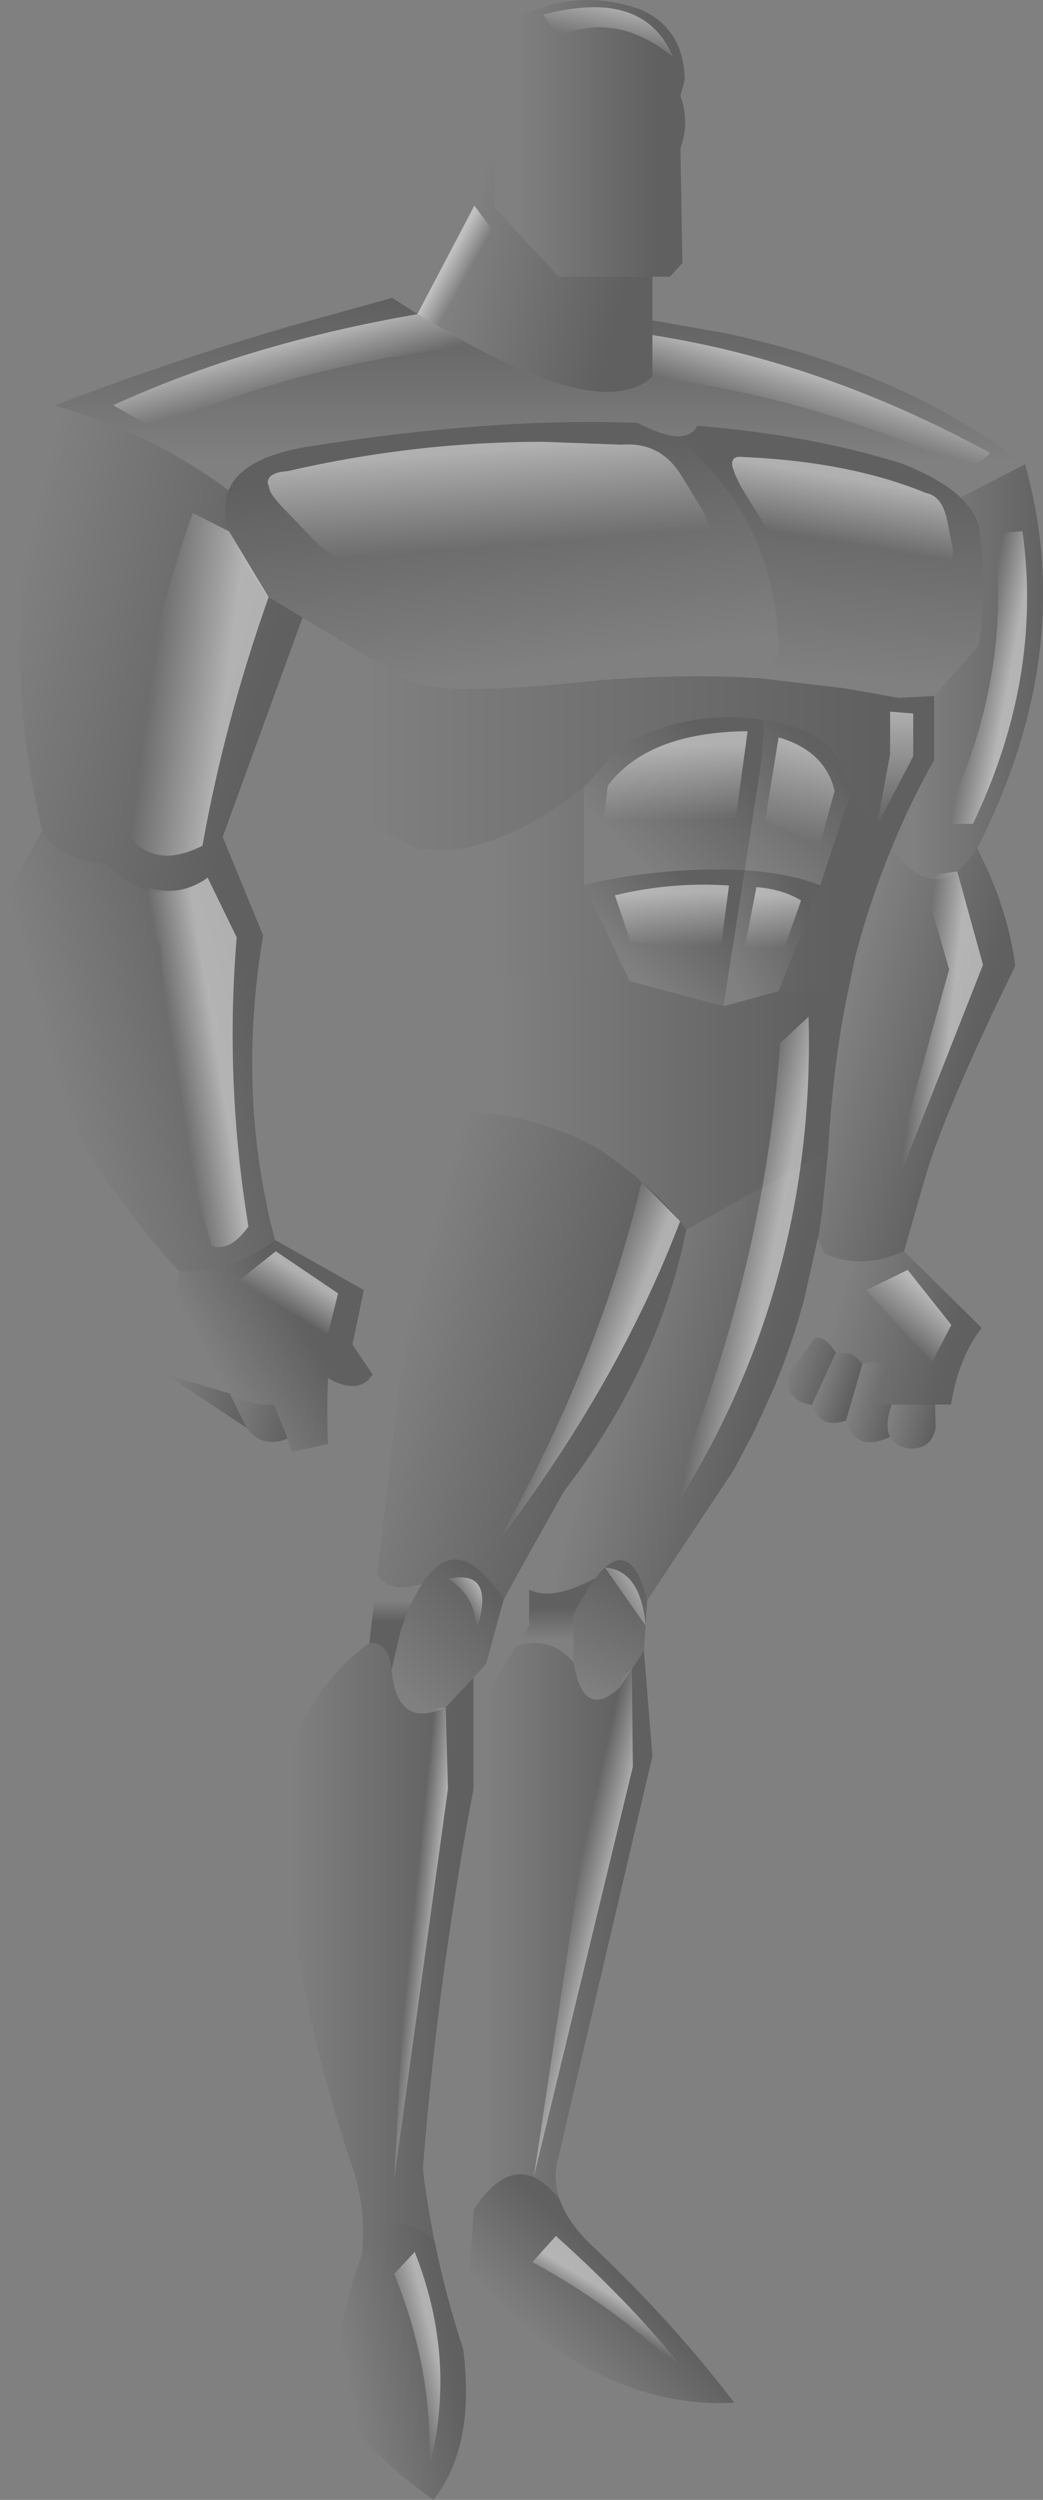 <?xml version="1.0" encoding="UTF-8" standalone="no"?>
<svg xmlns:xlink="http://www.w3.org/1999/xlink" height="383.1px" width="159.95px" xmlns="http://www.w3.org/2000/svg">
  <rect width="100%" height="100%" fill="#808080" stroke="none"/>
  <g transform="matrix(1.0, 0.0, 0.0, 1.0, -119.25, -82.0)">
    <path d="M193.0 104.9 Q192.15 103.5 191.7 100.9 190.75 95.55 194.25 95.3 194.1 86.05 201.2 83.55 202.85 82.9 204.55 82.55 211.1 81.1 217.7 83.55 224.15 86.55 224.25 94.25 L223.6 96.7 Q225.05 100.7 223.6 104.75 L223.9 122.3 222.0 124.4 219.3 124.4 204.9 124.4 195.1 113.8 195.1 106.45 Q193.8 106.3 193.0 104.9" fill="url(#gradient0)" fill-rule="evenodd" stroke="none"/>
    <path d="M193.0 104.9 Q193.8 106.3 195.1 106.45 L195.1 113.8 204.9 124.4 219.3 124.4 219.3 131.1 219.3 139.75 Q210.4 147.8 179.4 127.65 188.85 118.0 193.0 104.9" fill="url(#gradient1)" fill-rule="evenodd" stroke="none"/>
    <path d="M219.3 131.1 L230.4 133.05 Q257.3 138.7 276.45 153.15 L266.55 158.25 Q263.45 155.3 257.3 152.95 243.15 148.6 226.2 147.25 225.45 148.7 223.65 148.85 221.25 149.0 217.0 146.8 L216.9 146.8 Q194.6 145.95 166.15 150.5 156.3 152.2 154.3 157.15 150.35 154.2 146.05 151.75 137.55 146.95 127.6 144.15 144.9 137.5 163.5 132.05 L179.4 127.65 Q210.4 147.8 219.3 139.75 L219.3 131.1" fill="url(#gradient2)" fill-rule="evenodd" stroke="none"/>
    <path d="M154.3 157.15 Q156.3 152.2 166.15 150.5 194.6 145.95 216.9 146.8 L217.0 146.8 Q221.25 149.0 223.65 148.85 L227.6 153.4 227.65 153.4 Q238.2 164.55 238.65 181.25 L238.65 182.35 235.8 185.95 Q224.45 185.2 211.05 186.25 185.65 189.05 181.0 185.9 L165.65 176.65 160.45 173.5 Q151.85 163.0 154.3 157.15" fill="url(#gradient3)" fill-rule="evenodd" stroke="none"/>
    <path d="M223.65 148.85 Q225.45 148.7 226.2 147.25 243.15 148.6 257.3 152.95 263.45 155.3 266.55 158.25 268.65 160.25 269.35 162.55 270.75 171.75 269.35 180.95 L262.5 188.65 257.1 188.95 248.55 187.45 235.8 185.95 238.65 182.35 238.65 181.25 Q238.2 164.55 227.65 153.4 L227.6 153.4 223.65 148.85" fill="url(#gradient4)" fill-rule="evenodd" stroke="none"/>
    <path d="M182.95 211.95 Q169.65 205.2 158.45 196.4 L165.65 176.65 181.0 185.9 Q185.65 189.05 211.05 186.25 224.45 185.2 235.8 185.95 L248.55 187.45 257.1 188.95 262.5 188.65 262.5 198.5 Q258.8 205.0 255.95 212.05 L249.9 202.85 248.05 198.65 Q245.2 193.6 236.35 192.3 224.35 190.6 214.45 196.4 L208.8 202.65 Q194.2 214.05 182.95 211.95" fill="url(#gradient5)" fill-rule="evenodd" stroke="none"/>
    <path d="M208.8 202.65 L214.45 196.4 Q224.35 190.6 236.35 192.3 236.35 197.0 235.45 202.3 L233.45 215.35 Q221.1 214.75 208.8 217.6 L208.8 202.65" fill="url(#gradient6)" fill-rule="evenodd" stroke="none"/>
    <path d="M276.45 153.15 Q284.5 181.85 269.1 212.0 263.1 221.4 255.95 212.05 258.8 205.0 262.5 198.5 L262.5 188.65 269.35 180.95 Q270.75 171.75 269.35 162.55 268.65 160.25 266.55 158.25 L276.45 153.15" fill="url(#gradient7)" fill-rule="evenodd" stroke="none"/>
    <path d="M158.45 196.4 L153.4 210.25 151.1 216.5 Q143.4 222.15 135.7 214.4 128.2 213.85 125.7 209.3 117.9 175.9 127.6 144.15 137.55 146.95 146.05 151.75 150.35 154.2 154.3 157.15 151.85 163.0 160.45 173.5 L165.65 176.65 158.45 196.4" fill="url(#gradient8)" fill-rule="evenodd" stroke="none"/>
    <path d="M153.4 210.25 L159.6 225.35 Q156.25 245.35 159.6 263.8 L160.45 268.1 161.4 272.0 Q154.6 277.3 146.7 276.8 142.75 272.5 139.4 268.1 L136.2 263.8 Q122.0 243.45 119.25 220.95 L125.7 209.3 Q128.2 213.85 135.7 214.4 143.4 222.15 151.1 216.5 L153.4 210.25" fill="url(#gradient9)" fill-rule="evenodd" stroke="none"/>
    <path d="M161.4 272.0 L175.05 279.7 173.3 288.05 176.4 292.65 175.65 293.55 Q174.55 294.5 173.05 294.4 171.5 294.3 169.6 293.2 L169.55 293.2 Q169.35 298.25 169.55 303.3 L164.05 304.45 163.35 302.45 161.25 297.2 161.25 297.15 Q158.15 297.65 154.5 295.55 L144.75 292.65 146.7 276.8 Q154.6 277.3 161.4 272.0" fill="url(#gradient10)" fill-rule="evenodd" stroke="none"/>
    <path d="M163.35 302.45 Q159.5 304.05 157.05 300.8 L154.5 295.55 Q158.15 297.65 161.25 297.15 L161.25 297.2 163.35 302.45" fill="url(#gradient11)" fill-rule="evenodd" stroke="none"/>
    <path d="M157.05 300.8 L144.75 292.65 154.5 295.55 157.05 300.8" fill="url(#gradient12)" fill-rule="evenodd" stroke="none"/>
    <path d="M236.35 192.3 Q245.2 193.6 248.05 198.65 L249.9 202.85 245.05 217.65 Q240.15 215.8 233.45 215.35 L235.45 202.3 Q236.35 197.0 236.35 192.3" fill="url(#gradient13)" fill-rule="evenodd" stroke="none"/>
    <path d="M184.65 233.75 Q184.3 222.75 182.95 211.95 194.2 214.05 208.8 202.65 L208.8 217.6 215.8 232.35 Q197.85 230.1 184.65 233.75 M249.9 202.85 L255.95 212.05 Q252.7 219.9 250.45 228.4 L249.3 233.9 238.65 233.9 245.05 217.65 249.9 202.85" fill="url(#gradient14)" fill-rule="evenodd" stroke="none"/>
    <path d="M269.1 212.0 Q273.75 221.0 274.95 230.0 264.2 252.0 261.15 262.4 L259.55 267.95 257.9 273.75 Q251.15 276.7 245.65 274.05 L244.7 271.85 245.3 267.95 246.25 258.4 246.3 257.45 Q247.1 244.45 249.3 233.9 L250.45 228.4 Q252.7 219.9 255.95 212.05 263.1 221.4 269.1 212.0" fill="url(#gradient15)" fill-rule="evenodd" stroke="none"/>
    <path d="M184.55 252.25 Q184.9 242.95 184.65 233.75 197.85 230.1 215.8 232.35 L230.2 236.2 238.65 233.9 249.3 233.9 Q247.1 244.45 246.3 257.45 L246.25 258.4 Q235.35 264.4 224.5 270.45 219.8 263.95 211.0 258.05 209.3 257.1 207.55 256.3 197.2 251.65 184.55 252.25" fill="url(#gradient16)" fill-rule="evenodd" stroke="none"/>
    <path d="M241.35 285.35 Q239.8 290.25 237.8 295.0 L234.85 301.45 231.75 307.3 218.5 327.25 Q217.4 322.95 215.85 321.65 213.65 319.8 210.55 323.85 203.9 327.4 200.4 325.6 L200.4 320.05 205.7 310.6 Q220.25 291.6 224.5 270.45 235.35 264.4 246.25 258.4 L245.3 267.95 244.7 271.85 244.65 271.85 242.5 281.45 241.35 285.35" fill="url(#gradient17)" fill-rule="evenodd" stroke="none"/>
    <path d="M257.9 273.75 L269.8 285.5 Q266.25 290.05 265.1 297.25 L262.65 297.25 256.0 297.25 253.8 297.25 253.75 295.7 Q253.9 293.4 255.85 292.6 254.3 289.9 251.5 291.05 L250.6 290.0 249.55 289.4 247.45 289.25 246.4 287.9 Q245.25 286.8 244.2 287.05 L240.15 292.6 Q240.4 288.95 241.35 285.35 L242.5 281.45 Q243.75 277.7 245.65 274.05 251.15 276.7 257.9 273.75" fill="url(#gradient18)" fill-rule="evenodd" stroke="none"/>
    <path d="M243.75 297.3 Q242.05 297.0 241.15 296.2 239.8 295.0 240.15 292.6 L244.2 287.05 Q245.25 286.8 246.4 287.9 L247.45 289.25 243.75 297.3" fill="url(#gradient19)" fill-rule="evenodd" stroke="none"/>
    <path d="M249.0 299.7 Q246.85 300.4 245.55 299.7 244.35 299.05 243.75 297.3 L247.45 289.25 249.55 289.4 250.6 290.0 251.5 291.05 249.0 299.7" fill="url(#gradient20)" fill-rule="evenodd" stroke="none"/>
    <path d="M255.75 302.2 Q252.7 303.6 250.95 302.6 249.6 301.8 249.0 299.7 L251.5 291.05 Q254.3 289.9 255.85 292.6 253.9 293.4 253.75 295.7 L253.8 297.25 256.0 297.25 Q254.85 300.5 255.75 302.2" fill="url(#gradient21)" fill-rule="evenodd" stroke="none"/>
    <path d="M215.8 232.35 L208.8 217.6 Q221.1 214.75 233.45 215.35 L230.2 236.2 215.8 232.35" fill="url(#gradient22)" fill-rule="evenodd" stroke="none"/>
    <path d="M245.05 217.65 L238.65 233.9 230.2 236.2 233.45 215.35 Q240.15 215.8 245.05 217.65" fill="url(#gradient23)" fill-rule="evenodd" stroke="none"/>
    <path d="M177.1 323.35 L182.95 272.2 Q184.1 262.15 184.55 252.25 197.2 251.65 207.55 256.3 209.3 257.1 211.0 258.05 219.8 263.95 224.5 270.45 220.25 291.6 205.7 310.6 L200.4 320.05 196.5 327.1 Q193.2 322.0 190.25 321.15 186.9 320.2 184.0 324.7 179.15 326.3 177.1 323.35" fill="url(#gradient24)" fill-rule="evenodd" stroke="none"/>
    <path d="M218.5 327.25 L218.0 334.95 214.3 340.6 Q208.7 345.75 207.2 336.75 L207.2 329.45 Q209.0 325.9 210.55 323.85 213.65 319.8 215.85 321.65 217.4 322.95 218.5 327.25" fill="url(#gradient25)" fill-rule="evenodd" stroke="none"/>
    <path d="M207.2 336.75 Q203.65 332.6 198.45 334.25 L200.4 331.15 200.4 325.6 Q203.9 327.4 210.55 323.85 209.0 325.9 207.2 329.45 L207.2 336.75" fill="url(#gradient26)" fill-rule="evenodd" stroke="none"/>
    <path d="M218.0 334.95 L219.3 351.15 204.6 413.8 Q204.15 416.45 205.1 419.1 198.5 410.6 191.9 420.6 L192.4 413.25 Q193.85 391.45 189.35 370.55 L189.4 370.25 Q190.5 363.2 191.85 356.25 L191.85 344.65 198.45 334.25 Q203.65 332.6 207.2 336.75 208.7 345.75 214.3 340.6 L218.0 334.95" fill="url(#gradient27)" fill-rule="evenodd" stroke="none"/>
    <path d="M175.9 333.75 L177.1 323.35 Q179.15 326.3 184.0 324.7 182.25 327.35 180.7 331.9 L179.3 337.85 Q178.9 333.65 175.9 333.75" fill="url(#gradient28)" fill-rule="evenodd" stroke="none"/>
    <path d="M179.3 337.85 L180.7 331.9 Q182.25 327.35 184.0 324.7 186.9 320.2 190.25 321.15 193.2 322.0 196.5 327.1 L193.8 337.0 191.85 339.1 187.6 343.65 Q180.1 347.1 179.3 337.85" fill="url(#gradient29)" fill-rule="evenodd" stroke="none"/>
    <path d="M189.35 370.55 Q185.85 392.15 184.1 414.35 184.75 419.85 185.9 425.45 178.5 419.2 174.75 427.45 175.4 421.4 173.7 415.35 163.2 384.5 161.85 354.75 166.45 340.65 175.9 333.75 178.9 333.65 179.3 337.85 180.1 347.1 187.6 343.65 L191.85 339.1 191.85 344.65 191.85 356.25 Q190.5 363.2 189.4 370.25 L189.35 370.55" fill="url(#gradient30)" fill-rule="evenodd" stroke="none"/>
    <path d="M262.65 297.25 L262.75 300.75 Q262.1 304.25 258.55 303.95 256.45 303.6 255.75 302.2 254.85 300.5 256.0 297.25 L262.65 297.25" fill="url(#gradient31)" fill-rule="evenodd" stroke="none"/>
    <path d="M205.1 419.1 Q206.45 422.95 210.75 426.8 222.7 438.2 231.85 450.2 216.55 451.1 201.25 439.75 L190.95 435.35 191.9 420.6 Q198.5 410.6 205.1 419.1" fill="url(#gradient32)" fill-rule="evenodd" stroke="none"/>
    <path d="M185.9 425.45 Q187.55 433.65 190.3 442.05 192.15 457.05 185.7 465.1 176.25 458.25 170.35 450.4 170.8 438.1 174.75 427.45 178.5 419.2 185.9 425.45" fill="url(#gradient33)" fill-rule="evenodd" stroke="none"/>
    <path d="M202.55 84.25 Q218.0 80.15 222.45 90.7 213.7 83.65 204.9 87.6 L202.55 84.25" fill="url(#gradient34)" fill-rule="evenodd" stroke="none"/>
    <path d="M219.3 133.35 Q245.5 137.45 271.05 151.4 269.55 153.6 265.9 152.95 243.45 142.9 219.3 139.75 L219.3 133.35" fill="url(#gradient35)" fill-rule="evenodd" stroke="none"/>
    <path d="M183.25 130.15 L192.0 113.5 195.55 118.3 191.65 135.05 183.25 130.15" fill="url(#gradient36)" fill-rule="evenodd" stroke="none"/>
    <path d="M183.25 130.15 L191.65 135.05 Q164.55 137.8 143.0 147.75 L136.6 144.1 Q157.4 134.6 183.25 130.15" fill="url(#gradient37)" fill-rule="evenodd" stroke="none"/>
    <path d="M176.5 168.65 Q171.3 168.95 167.25 164.6 L162.4 159.55 Q161.2 158.25 160.7 157.35 L160.3 156.0 Q160.3 154.4 163.35 154.2 182.85 149.7 202.45 149.7 L214.55 150.15 Q220.55 149.65 223.75 154.9 L227.05 160.3 228.05 162.55 Q228.45 165.15 224.35 165.5 L176.5 168.65" fill="url(#gradient38)" fill-rule="evenodd" stroke="none"/>
    <path d="M231.95 154.65 L231.55 153.45 Q231.35 151.95 232.8 152.0 L233.6 152.05 Q249.75 152.8 261.25 157.55 263.8 158.0 264.55 161.95 L265.3 165.8 265.4 166.9 Q265.35 168.6 264.0 168.6 L263.7 168.6 241.1 165.7 Q238.05 165.3 235.85 161.4 L232.85 156.55 231.95 154.65" fill="url(#gradient39)" fill-rule="evenodd" stroke="none"/>
    <path d="M276.05 163.4 Q279.2 185.85 268.45 208.25 L263.75 208.25 Q274.65 186.0 271.7 163.75 L276.05 163.4" fill="url(#gradient40)" fill-rule="evenodd" stroke="none"/>
    <path d="M255.75 191.05 L259.3 191.35 259.3 197.9 253.7 208.6 255.75 197.6 255.75 191.05" fill="url(#gradient41)" fill-rule="evenodd" stroke="none"/>
    <path d="M160.45 173.5 Q153.7 192.55 150.3 211.6 142.3 215.65 138.3 208.95 141.0 182.8 148.8 160.6 L154.4 163.45 160.45 173.5" fill="url(#gradient42)" fill-rule="evenodd" stroke="none"/>
    <path d="M151.1 216.5 L155.55 225.65 Q153.7 247.8 157.35 269.95 154.55 273.9 151.7 272.9 144.95 249.9 143.9 226.85 L135.7 214.4 Q144.25 221.4 151.1 216.5" fill="url(#gradient43)" fill-rule="evenodd" stroke="none"/>
    <path d="M155.7 278.4 L161.55 273.75 171.1 280.2 169.55 286.4 155.7 278.4" fill="url(#gradient44)" fill-rule="evenodd" stroke="none"/>
    <path d="M260.7 216.3 L266.05 215.55 270.0 229.85 253.25 272.35 264.8 230.55 260.7 216.3" fill="url(#gradient45)" fill-rule="evenodd" stroke="none"/>
    <path d="M247.25 203.2 L244.95 211.55 236.6 207.7 238.65 195.0 Q245.75 197.05 247.25 203.2" fill="url(#gradient46)" fill-rule="evenodd" stroke="none"/>
    <path d="M258.45 276.6 L265.15 285.05 262.2 290.7 252.1 279.7 258.45 276.6" fill="url(#gradient47)" fill-rule="evenodd" stroke="none"/>
    <path d="M242.1 220.0 L239.2 228.2 233.2 228.6 235.25 217.95 Q239.25 218.25 242.1 220.0" fill="url(#gradient48)" fill-rule="evenodd" stroke="none"/>
    <path d="M212.45 202.4 Q218.65 194.2 233.9 194.05 L232.1 207.3 211.65 209.65 212.45 202.4" fill="url(#gradient49)" fill-rule="evenodd" stroke="none"/>
    <path d="M213.55 219.2 Q222.3 217.1 231.05 217.7 L229.65 228.2 215.9 226.15 213.55 219.2" fill="url(#gradient50)" fill-rule="evenodd" stroke="none"/>
    <path d="M217.65 263.15 L223.55 269.15 Q214.2 293.8 195.5 318.45 211.1 290.8 217.65 263.15" fill="url(#gradient51)" fill-rule="evenodd" stroke="none"/>
    <path d="M210.55 342.5 L216.15 337.75 216.3 352.75 201.1 415.65 210.55 352.95 210.55 342.5" fill="url(#gradient52)" fill-rule="evenodd" stroke="none"/>
    <path d="M212.0 322.2 Q217.5 322.65 218.25 331.1 L212.0 322.2" fill="url(#gradient53)" fill-rule="evenodd" stroke="none"/>
    <path d="M187.95 323.95 Q195.5 322.3 192.2 332.2 192.55 326.75 187.95 323.95" fill="url(#gradient54)" fill-rule="evenodd" stroke="none"/>
    <path d="M182.95 344.45 L187.6 343.65 187.95 356.1 179.7 415.95 182.95 356.55 182.95 344.45" fill="url(#gradient55)" fill-rule="evenodd" stroke="none"/>
    <path d="M238.9 241.85 L243.25 237.8 Q244.45 282.3 218.95 318.75 236.2 280.3 238.9 241.85" fill="url(#gradient56)" fill-rule="evenodd" stroke="none"/>
    <path d="M179.7 430.45 L182.85 427.1 Q189.4 443.65 185.05 460.15 185.75 445.3 179.7 430.45" fill="url(#gradient57)" fill-rule="evenodd" stroke="none"/>
    <path d="M200.9 428.65 L204.5 424.65 Q217.25 436.05 225.9 447.4 215.05 436.35 200.9 428.65" fill="url(#gradient58)" fill-rule="evenodd" stroke="none"/>
  </g>
  <defs>
    <linearGradient gradientTransform="matrix(0.013, 0.0, 0.0, 0.026, 209.5, 103.2)" gradientUnits="userSpaceOnUse" id="gradient0" spreadMethod="pad" x1="-819.2" x2="819.2">
      <stop offset="0.0" stop-color="#000000" stop-opacity="0.0"/>
      <stop offset="1.0" stop-color="#000000" stop-opacity="0.251"/>
    </linearGradient>
    <linearGradient gradientTransform="matrix(0.015, 0.004, -0.005, 0.019, 202.65, 123.8)" gradientUnits="userSpaceOnUse" id="gradient1" spreadMethod="pad" x1="-819.2" x2="819.2">
      <stop offset="0.0" stop-color="#000000" stop-opacity="0.0"/>
      <stop offset="1.0" stop-color="#000000" stop-opacity="0.251"/>
    </linearGradient>
    <linearGradient gradientTransform="matrix(0.0, -0.015, 0.037, 0.0, 192.85, 140.3)" gradientUnits="userSpaceOnUse" id="gradient2" spreadMethod="pad" x1="-819.2" x2="819.2">
      <stop offset="0.0" stop-color="#000000" stop-opacity="0.0"/>
      <stop offset="1.0" stop-color="#000000" stop-opacity="0.251"/>
    </linearGradient>
    <linearGradient gradientTransform="matrix(-0.003, -0.02, 0.047, -0.006, 196.05, 168.0)" gradientUnits="userSpaceOnUse" id="gradient3" spreadMethod="pad" x1="-819.2" x2="819.2">
      <stop offset="0.0" stop-color="#000000" stop-opacity="0.0"/>
      <stop offset="1.0" stop-color="#000000" stop-opacity="0.251"/>
    </linearGradient>
    <linearGradient gradientTransform="matrix(0.002, -0.019, 0.025, 0.002, 250.25, 169.9)" gradientUnits="userSpaceOnUse" id="gradient4" spreadMethod="pad" x1="-819.2" x2="819.2">
      <stop offset="0.0" stop-color="#000000" stop-opacity="0.0"/>
      <stop offset="1.0" stop-color="#000000" stop-opacity="0.251"/>
    </linearGradient>
    <linearGradient gradientTransform="matrix(0.048, 0.0, 0.0, 0.022, 214.9, 194.45)" gradientUnits="userSpaceOnUse" id="gradient5" spreadMethod="pad" x1="-819.2" x2="819.2">
      <stop offset="0.0" stop-color="#000000" stop-opacity="0.0"/>
      <stop offset="1.0" stop-color="#000000" stop-opacity="0.251"/>
    </linearGradient>
    <linearGradient gradientTransform="matrix(0.009, -0.009, 0.012, 0.012, 222.55, 204.6)" gradientUnits="userSpaceOnUse" id="gradient6" spreadMethod="pad" x1="-819.2" x2="819.2">
      <stop offset="0.0" stop-color="#000000" stop-opacity="0.0"/>
      <stop offset="1.0" stop-color="#000000" stop-opacity="0.251"/>
    </linearGradient>
    <linearGradient gradientTransform="matrix(0.013, 0.0, 0.0, 0.039, 270.3, 184.9)" gradientUnits="userSpaceOnUse" id="gradient7" spreadMethod="pad" x1="-819.2" x2="819.2">
      <stop offset="0.0" stop-color="#000000" stop-opacity="0.0"/>
      <stop offset="1.0" stop-color="#000000" stop-opacity="0.251"/>
    </linearGradient>
    <linearGradient gradientTransform="matrix(0.024, 0.006, -0.01, 0.039, 140.2, 181.7)" gradientUnits="userSpaceOnUse" id="gradient8" spreadMethod="pad" x1="-819.2" x2="819.2">
      <stop offset="0.0" stop-color="#000000" stop-opacity="0.0"/>
      <stop offset="1.0" stop-color="#000000" stop-opacity="0.251"/>
    </linearGradient>
    <linearGradient gradientTransform="matrix(0.019, -0.005, 0.011, 0.042, 143.15, 241.7)" gradientUnits="userSpaceOnUse" id="gradient9" spreadMethod="pad" x1="-819.2" x2="819.2">
      <stop offset="0.0" stop-color="#000000" stop-opacity="0.0"/>
      <stop offset="1.0" stop-color="#000000" stop-opacity="0.251"/>
    </linearGradient>
    <linearGradient gradientTransform="matrix(0.008, -0.005, 0.01, 0.018, 159.55, 289.2)" gradientUnits="userSpaceOnUse" id="gradient10" spreadMethod="pad" x1="-819.2" x2="819.2">
      <stop offset="0.0" stop-color="#000000" stop-opacity="0.0"/>
      <stop offset="1.0" stop-color="#000000" stop-opacity="0.251"/>
    </linearGradient>
    <linearGradient gradientTransform="matrix(0.006, 0.002, -9.0E-4, 0.004, 158.8, 299.5)" gradientUnits="userSpaceOnUse" id="gradient11" spreadMethod="pad" x1="-819.2" x2="819.2">
      <stop offset="0.0" stop-color="#000000" stop-opacity="0.0"/>
      <stop offset="1.0" stop-color="#000000" stop-opacity="0.251"/>
    </linearGradient>
    <linearGradient gradientTransform="matrix(0.008, 0.002, -7.0E-4, 0.003, 150.9, 296.75)" gradientUnits="userSpaceOnUse" id="gradient12" spreadMethod="pad" x1="-819.2" x2="819.2">
      <stop offset="0.0" stop-color="#000000" stop-opacity="0.0"/>
      <stop offset="1.0" stop-color="#000000" stop-opacity="0.251"/>
    </linearGradient>
    <linearGradient gradientTransform="matrix(0.009, -0.009, 0.007, 0.007, 241.65, 208.0)" gradientUnits="userSpaceOnUse" id="gradient13" spreadMethod="pad" x1="-819.2" x2="819.2">
      <stop offset="0.0" stop-color="#000000" stop-opacity="0.0"/>
      <stop offset="1.0" stop-color="#000000" stop-opacity="0.251"/>
    </linearGradient>
    <linearGradient gradientTransform="matrix(0.032, 0.0, 0.0, 0.019, 220.95, 218.2)" gradientUnits="userSpaceOnUse" id="gradient14" spreadMethod="pad" x1="-819.2" x2="819.2">
      <stop offset="0.0" stop-color="#000000" stop-opacity="0.0"/>
      <stop offset="1.0" stop-color="#000000" stop-opacity="0.251"/>
    </linearGradient>
    <linearGradient gradientTransform="matrix(0.012, 0.003, -0.01, 0.037, 257.8, 243.65)" gradientUnits="userSpaceOnUse" id="gradient15" spreadMethod="pad" x1="-819.2" x2="819.2">
      <stop offset="0.0" stop-color="#000000" stop-opacity="0.0"/>
      <stop offset="1.0" stop-color="#000000" stop-opacity="0.251"/>
    </linearGradient>
    <linearGradient gradientTransform="matrix(0.029, 0.0, 0.0, 0.024, 219.8, 250.95)" gradientUnits="userSpaceOnUse" id="gradient16" spreadMethod="pad" x1="-819.2" x2="819.2">
      <stop offset="0.0" stop-color="#000000" stop-opacity="0.0"/>
      <stop offset="1.0" stop-color="#000000" stop-opacity="0.251"/>
    </linearGradient>
    <linearGradient gradientTransform="matrix(0.014, 0.004, -0.012, 0.045, 222.35, 302.2)" gradientUnits="userSpaceOnUse" id="gradient17" spreadMethod="pad" x1="-819.2" x2="819.2">
      <stop offset="0.0" stop-color="#000000" stop-opacity="0.0"/>
      <stop offset="1.0" stop-color="#000000" stop-opacity="0.251"/>
    </linearGradient>
    <linearGradient gradientTransform="matrix(0.011, 0.003, -0.004, 0.014, 256.35, 285.6)" gradientUnits="userSpaceOnUse" id="gradient18" spreadMethod="pad" x1="-819.2" x2="819.2">
      <stop offset="0.0" stop-color="#000000" stop-opacity="0.0"/>
      <stop offset="1.0" stop-color="#000000" stop-opacity="0.251"/>
    </linearGradient>
    <linearGradient gradientTransform="matrix(0.004, 0.001, -0.002, 0.006, 243.5, 291.95)" gradientUnits="userSpaceOnUse" id="gradient19" spreadMethod="pad" x1="-819.2" x2="819.2">
      <stop offset="0.0" stop-color="#000000" stop-opacity="0.0"/>
      <stop offset="1.0" stop-color="#000000" stop-opacity="0.251"/>
    </linearGradient>
    <linearGradient gradientTransform="matrix(0.003, 9.0E-4, -0.002, 0.006, 247.45, 294.6)" gradientUnits="userSpaceOnUse" id="gradient20" spreadMethod="pad" x1="-819.2" x2="819.2">
      <stop offset="0.0" stop-color="#000000" stop-opacity="0.0"/>
      <stop offset="1.0" stop-color="#000000" stop-opacity="0.251"/>
    </linearGradient>
    <linearGradient gradientTransform="matrix(0.004, 0.001, -0.002, 0.007, 253.4, 297.0)" gradientUnits="userSpaceOnUse" id="gradient21" spreadMethod="pad" x1="-819.2" x2="819.2">
      <stop offset="0.0" stop-color="#000000" stop-opacity="0.0"/>
      <stop offset="1.0" stop-color="#000000" stop-opacity="0.251"/>
    </linearGradient>
    <linearGradient gradientTransform="matrix(0.007, -0.007, 0.011, 0.011, 222.2, 225.4)" gradientUnits="userSpaceOnUse" id="gradient22" spreadMethod="pad" x1="-819.2" x2="819.2">
      <stop offset="0.0" stop-color="#000000" stop-opacity="0.0"/>
      <stop offset="1.0" stop-color="#000000" stop-opacity="0.251"/>
    </linearGradient>
    <linearGradient gradientTransform="matrix(0.008, -0.005, 0.004, 0.008, 237.6, 226.8)" gradientUnits="userSpaceOnUse" id="gradient23" spreadMethod="pad" x1="-819.2" x2="819.2">
      <stop offset="0.0" stop-color="#000000" stop-opacity="0.0"/>
      <stop offset="1.0" stop-color="#000000" stop-opacity="0.251"/>
    </linearGradient>
    <linearGradient gradientTransform="matrix(0.019, 0.005, -0.012, 0.044, 196.35, 292.65)" gradientUnits="userSpaceOnUse" id="gradient24" spreadMethod="pad" x1="-819.2" x2="819.2">
      <stop offset="0.0" stop-color="#000000" stop-opacity="0.0"/>
      <stop offset="1.0" stop-color="#000000" stop-opacity="0.251"/>
    </linearGradient>
    <linearGradient gradientTransform="matrix(0.006, -0.01, 0.011, 0.006, 212.0, 331.8)" gradientUnits="userSpaceOnUse" id="gradient25" spreadMethod="pad" x1="-819.2" x2="819.2">
      <stop offset="0.0" stop-color="#000000" stop-opacity="0.0"/>
      <stop offset="1.0" stop-color="#000000" stop-opacity="0.251"/>
    </linearGradient>
    <linearGradient gradientTransform="matrix(0.0, -0.003, 0.007, 0.0, 204.5, 330.7)" gradientUnits="userSpaceOnUse" id="gradient26" spreadMethod="pad" x1="-819.2" x2="819.2">
      <stop offset="0.0" stop-color="#000000" stop-opacity="0.0"/>
      <stop offset="1.0" stop-color="#000000" stop-opacity="0.251"/>
    </linearGradient>
    <linearGradient gradientTransform="matrix(0.013, 0.0, 0.0, 0.053, 204.45, 377.2)" gradientUnits="userSpaceOnUse" id="gradient27" spreadMethod="pad" x1="-819.2" x2="819.2">
      <stop offset="0.0" stop-color="#000000" stop-opacity="0.0"/>
      <stop offset="1.0" stop-color="#000000" stop-opacity="0.251"/>
    </linearGradient>
    <linearGradient gradientTransform="matrix(0.0, 0.002, -0.005, 0.0, 179.95, 328.9)" gradientUnits="userSpaceOnUse" id="gradient28" spreadMethod="pad" x1="-819.2" x2="819.2">
      <stop offset="0.0" stop-color="#000000" stop-opacity="0.0"/>
      <stop offset="1.0" stop-color="#000000" stop-opacity="0.251"/>
    </linearGradient>
    <linearGradient gradientTransform="matrix(0.009, -0.009, 0.01, 0.01, 187.4, 332.9)" gradientUnits="userSpaceOnUse" id="gradient29" spreadMethod="pad" x1="-819.2" x2="819.2">
      <stop offset="0.0" stop-color="#000000" stop-opacity="0.0"/>
      <stop offset="1.0" stop-color="#000000" stop-opacity="0.251"/>
    </linearGradient>
    <linearGradient gradientTransform="matrix(0.015, 0.0, 0.0, 0.057, 176.45, 381.7)" gradientUnits="userSpaceOnUse" id="gradient30" spreadMethod="pad" x1="-819.2" x2="819.2">
      <stop offset="0.0" stop-color="#000000" stop-opacity="0.0"/>
      <stop offset="1.0" stop-color="#000000" stop-opacity="0.251"/>
    </linearGradient>
    <linearGradient gradientTransform="matrix(0.004, 0.001, -0.001, 0.004, 259.0, 300.2)" gradientUnits="userSpaceOnUse" id="gradient31" spreadMethod="pad" x1="-819.2" x2="819.2">
      <stop offset="0.0" stop-color="#000000" stop-opacity="0.0"/>
      <stop offset="1.0" stop-color="#000000" stop-opacity="0.251"/>
    </linearGradient>
    <linearGradient gradientTransform="matrix(0.007, -0.007, 0.021, 0.021, 210.25, 438.1)" gradientUnits="userSpaceOnUse" id="gradient32" spreadMethod="pad" x1="-819.2" x2="819.2">
      <stop offset="0.0" stop-color="#000000" stop-opacity="0.0"/>
      <stop offset="1.0" stop-color="#000000" stop-opacity="0.251"/>
    </linearGradient>
    <linearGradient gradientTransform="matrix(0.01, -0.002, 0.005, 0.025, 180.5, 443.9)" gradientUnits="userSpaceOnUse" id="gradient33" spreadMethod="pad" x1="-819.2" x2="819.2">
      <stop offset="0.0" stop-color="#000000" stop-opacity="0.0"/>
      <stop offset="1.0" stop-color="#000000" stop-opacity="0.251"/>
    </linearGradient>
    <linearGradient gradientTransform="matrix(-0.001, 0.004, -0.01, -0.003, 211.95, 85.5)" gradientUnits="userSpaceOnUse" id="gradient34" spreadMethod="pad" x1="-819.2" x2="819.2">
      <stop offset="0.0" stop-color="#ffffff" stop-opacity="0.502"/>
      <stop offset="1.0" stop-color="#ffffff" stop-opacity="0.0"/>
    </linearGradient>
    <linearGradient gradientTransform="matrix(-9.0E-4, 0.004, -0.018, -0.005, 244.55, 143.0)" gradientUnits="userSpaceOnUse" id="gradient35" spreadMethod="pad" x1="-819.2" x2="819.2">
      <stop offset="0.0" stop-color="#ffffff" stop-opacity="0.502"/>
      <stop offset="1.0" stop-color="#ffffff" stop-opacity="0.0"/>
    </linearGradient>
    <linearGradient gradientTransform="matrix(0.002, 0.001, -0.005, 0.009, 189.2, 123.4)" gradientUnits="userSpaceOnUse" id="gradient36" spreadMethod="pad" x1="-819.2" x2="819.2">
      <stop offset="0.0" stop-color="#ffffff" stop-opacity="0.502"/>
      <stop offset="1.0" stop-color="#ffffff" stop-opacity="0.0"/>
    </linearGradient>
    <linearGradient gradientTransform="matrix(0.001, 0.004, -0.004, 0.001, 163.85, 137.95)" gradientUnits="userSpaceOnUse" id="gradient37" spreadMethod="pad" x1="-819.2" x2="819.2">
      <stop offset="0.0" stop-color="#ffffff" stop-opacity="0.502"/>
      <stop offset="1.0" stop-color="#ffffff" stop-opacity="0.0"/>
    </linearGradient>
    <linearGradient gradientTransform="matrix(7.0E-4, 0.009, -0.037, 0.003, 192.8, 158.5)" gradientUnits="userSpaceOnUse" id="gradient38" spreadMethod="pad" x1="-819.2" x2="819.2">
      <stop offset="0.0" stop-color="#ffffff" stop-opacity="0.502"/>
      <stop offset="1.0" stop-color="#ffffff" stop-opacity="0.0"/>
    </linearGradient>
    <linearGradient gradientTransform="matrix(-0.001, 0.006, -0.018, -0.003, 248.6, 160.2)" gradientUnits="userSpaceOnUse" id="gradient39" spreadMethod="pad" x1="-819.2" x2="819.2">
      <stop offset="0.0" stop-color="#ffffff" stop-opacity="0.502"/>
      <stop offset="1.0" stop-color="#ffffff" stop-opacity="0.0"/>
    </linearGradient>
    <linearGradient gradientTransform="matrix(-0.003, -5.0E-4, 9.0E-4, -0.005, 271.55, 186.05)" gradientUnits="userSpaceOnUse" id="gradient40" spreadMethod="pad" x1="-819.2" x2="819.2">
      <stop offset="0.0" stop-color="#ffffff" stop-opacity="0.502"/>
      <stop offset="1.0" stop-color="#ffffff" stop-opacity="0.0"/>
    </linearGradient>
    <linearGradient gradientTransform="matrix(0.0, 0.011, -0.003, 0.0, 256.5, 199.8)" gradientUnits="userSpaceOnUse" id="gradient41" spreadMethod="pad" x1="-819.2" x2="819.2">
      <stop offset="0.0" stop-color="#ffffff" stop-opacity="0.502"/>
      <stop offset="1.0" stop-color="#ffffff" stop-opacity="0.0"/>
    </linearGradient>
    <linearGradient gradientTransform="matrix(-0.007, -0.001, 0.004, -0.03, 148.15, 186.7)" gradientUnits="userSpaceOnUse" id="gradient42" spreadMethod="pad" x1="-819.2" x2="819.2">
      <stop offset="0.0" stop-color="#ffffff" stop-opacity="0.502"/>
      <stop offset="1.0" stop-color="#ffffff" stop-opacity="0.0"/>
    </linearGradient>
    <linearGradient gradientTransform="matrix(-0.004, 6.0E-4, -0.006, -0.037, 149.35, 244.45)" gradientUnits="userSpaceOnUse" id="gradient43" spreadMethod="pad" x1="-819.2" x2="819.2">
      <stop offset="0.0" stop-color="#ffffff" stop-opacity="0.502"/>
      <stop offset="1.0" stop-color="#ffffff" stop-opacity="0.0"/>
    </linearGradient>
    <linearGradient gradientTransform="matrix(-0.002, 0.003, -0.008, -0.005, 163.75, 279.8)" gradientUnits="userSpaceOnUse" id="gradient44" spreadMethod="pad" x1="-819.2" x2="819.2">
      <stop offset="0.0" stop-color="#ffffff" stop-opacity="0.502"/>
      <stop offset="1.0" stop-color="#ffffff" stop-opacity="0.0"/>
    </linearGradient>
    <linearGradient gradientTransform="matrix(-0.003, -3.0E-4, 8.0E-4, -0.007, 261.9, 244.2)" gradientUnits="userSpaceOnUse" id="gradient45" spreadMethod="pad" x1="-819.2" x2="819.2">
      <stop offset="0.0" stop-color="#ffffff" stop-opacity="0.502"/>
      <stop offset="1.0" stop-color="#ffffff" stop-opacity="0.0"/>
    </linearGradient>
    <linearGradient gradientTransform="matrix(-0.002, 0.008, -0.006, -0.002, 241.95, 203.25)" gradientUnits="userSpaceOnUse" id="gradient46" spreadMethod="pad" x1="-819.2" x2="819.2">
      <stop offset="0.0" stop-color="#ffffff" stop-opacity="0.502"/>
      <stop offset="1.0" stop-color="#ffffff" stop-opacity="0.0"/>
    </linearGradient>
    <linearGradient gradientTransform="matrix(-0.003, 0.003, -0.006, -0.006, 258.8, 282.9)" gradientUnits="userSpaceOnUse" id="gradient47" spreadMethod="pad" x1="-819.2" x2="819.2">
      <stop offset="0.0" stop-color="#ffffff" stop-opacity="0.502"/>
      <stop offset="1.0" stop-color="#ffffff" stop-opacity="0.0"/>
    </linearGradient>
    <linearGradient gradientTransform="matrix(0.0, 0.005, -0.005, 0.0, 237.65, 223.25)" gradientUnits="userSpaceOnUse" id="gradient48" spreadMethod="pad" x1="-819.2" x2="819.2">
      <stop offset="0.0" stop-color="#ffffff" stop-opacity="0.502"/>
      <stop offset="1.0" stop-color="#ffffff" stop-opacity="0.0"/>
    </linearGradient>
    <linearGradient gradientTransform="matrix(0.0, 0.007, -0.014, 0.0, 222.75, 201.9)" gradientUnits="userSpaceOnUse" id="gradient49" spreadMethod="pad" x1="-819.2" x2="819.2">
      <stop offset="0.0" stop-color="#ffffff" stop-opacity="0.502"/>
      <stop offset="1.0" stop-color="#ffffff" stop-opacity="0.0"/>
    </linearGradient>
    <linearGradient gradientTransform="matrix(0.0, 0.005, -0.011, 0.0, 222.3, 222.85)" gradientUnits="userSpaceOnUse" id="gradient50" spreadMethod="pad" x1="-819.2" x2="819.2">
      <stop offset="0.0" stop-color="#ffffff" stop-opacity="0.502"/>
      <stop offset="1.0" stop-color="#ffffff" stop-opacity="0.0"/>
    </linearGradient>
    <linearGradient gradientTransform="matrix(-0.004, -0.002, 0.006, -0.016, 209.65, 290.8)" gradientUnits="userSpaceOnUse" id="gradient51" spreadMethod="pad" x1="-819.2" x2="819.2">
      <stop offset="0.0" stop-color="#ffffff" stop-opacity="0.502"/>
      <stop offset="1.0" stop-color="#ffffff" stop-opacity="0.0"/>
    </linearGradient>
    <linearGradient gradientTransform="matrix(-0.003, -5.0E-4, 0.002, -0.009, 208.7, 376.7)" gradientUnits="userSpaceOnUse" id="gradient52" spreadMethod="pad" x1="-819.2" x2="819.2">
      <stop offset="0.0" stop-color="#ffffff" stop-opacity="0.502"/>
      <stop offset="1.0" stop-color="#ffffff" stop-opacity="0.0"/>
    </linearGradient>
    <linearGradient gradientTransform="matrix(-0.003, 0.002, -0.002, -0.003, 215.2, 326.7)" gradientUnits="userSpaceOnUse" id="gradient53" spreadMethod="pad" x1="-819.2" x2="819.2">
      <stop offset="0.0" stop-color="#ffffff" stop-opacity="0.502"/>
      <stop offset="1.0" stop-color="#ffffff" stop-opacity="0.0"/>
    </linearGradient>
    <linearGradient gradientTransform="matrix(-0.002, 0.001, -0.002, -0.003, 191.85, 327.2)" gradientUnits="userSpaceOnUse" id="gradient54" spreadMethod="pad" x1="-819.2" x2="819.2">
      <stop offset="0.0" stop-color="#ffffff" stop-opacity="0.502"/>
      <stop offset="1.0" stop-color="#ffffff" stop-opacity="0.0"/>
    </linearGradient>
    <linearGradient gradientTransform="matrix(-0.002, -2.0E-4, 5.0E-4, -0.005, 183.85, 379.8)" gradientUnits="userSpaceOnUse" id="gradient55" spreadMethod="pad" x1="-819.2" x2="819.2">
      <stop offset="0.0" stop-color="#ffffff" stop-opacity="0.502"/>
      <stop offset="1.0" stop-color="#ffffff" stop-opacity="0.0"/>
    </linearGradient>
    <linearGradient gradientTransform="matrix(-0.004, -7.0E-4, 0.003, -0.015, 233.6, 277.9)" gradientUnits="userSpaceOnUse" id="gradient56" spreadMethod="pad" x1="-819.2" x2="819.2">
      <stop offset="0.0" stop-color="#ffffff" stop-opacity="0.502"/>
      <stop offset="1.0" stop-color="#ffffff" stop-opacity="0.0"/>
    </linearGradient>
    <linearGradient gradientTransform="matrix(-0.003, 8.0E-4, -0.001, -0.004, 183.8, 443.65)" gradientUnits="userSpaceOnUse" id="gradient57" spreadMethod="pad" x1="-819.2" x2="819.2">
      <stop offset="0.0" stop-color="#ffffff" stop-opacity="0.502"/>
      <stop offset="1.0" stop-color="#ffffff" stop-opacity="0.0"/>
    </linearGradient>
    <linearGradient gradientTransform="matrix(-0.001, 0.002, -0.013, -0.008, 213.4, 436.0)" gradientUnits="userSpaceOnUse" id="gradient58" spreadMethod="pad" x1="-819.2" x2="819.2">
      <stop offset="0.0" stop-color="#ffffff" stop-opacity="0.502"/>
      <stop offset="1.0" stop-color="#ffffff" stop-opacity="0.0"/>
    </linearGradient>
  </defs>
</svg>
